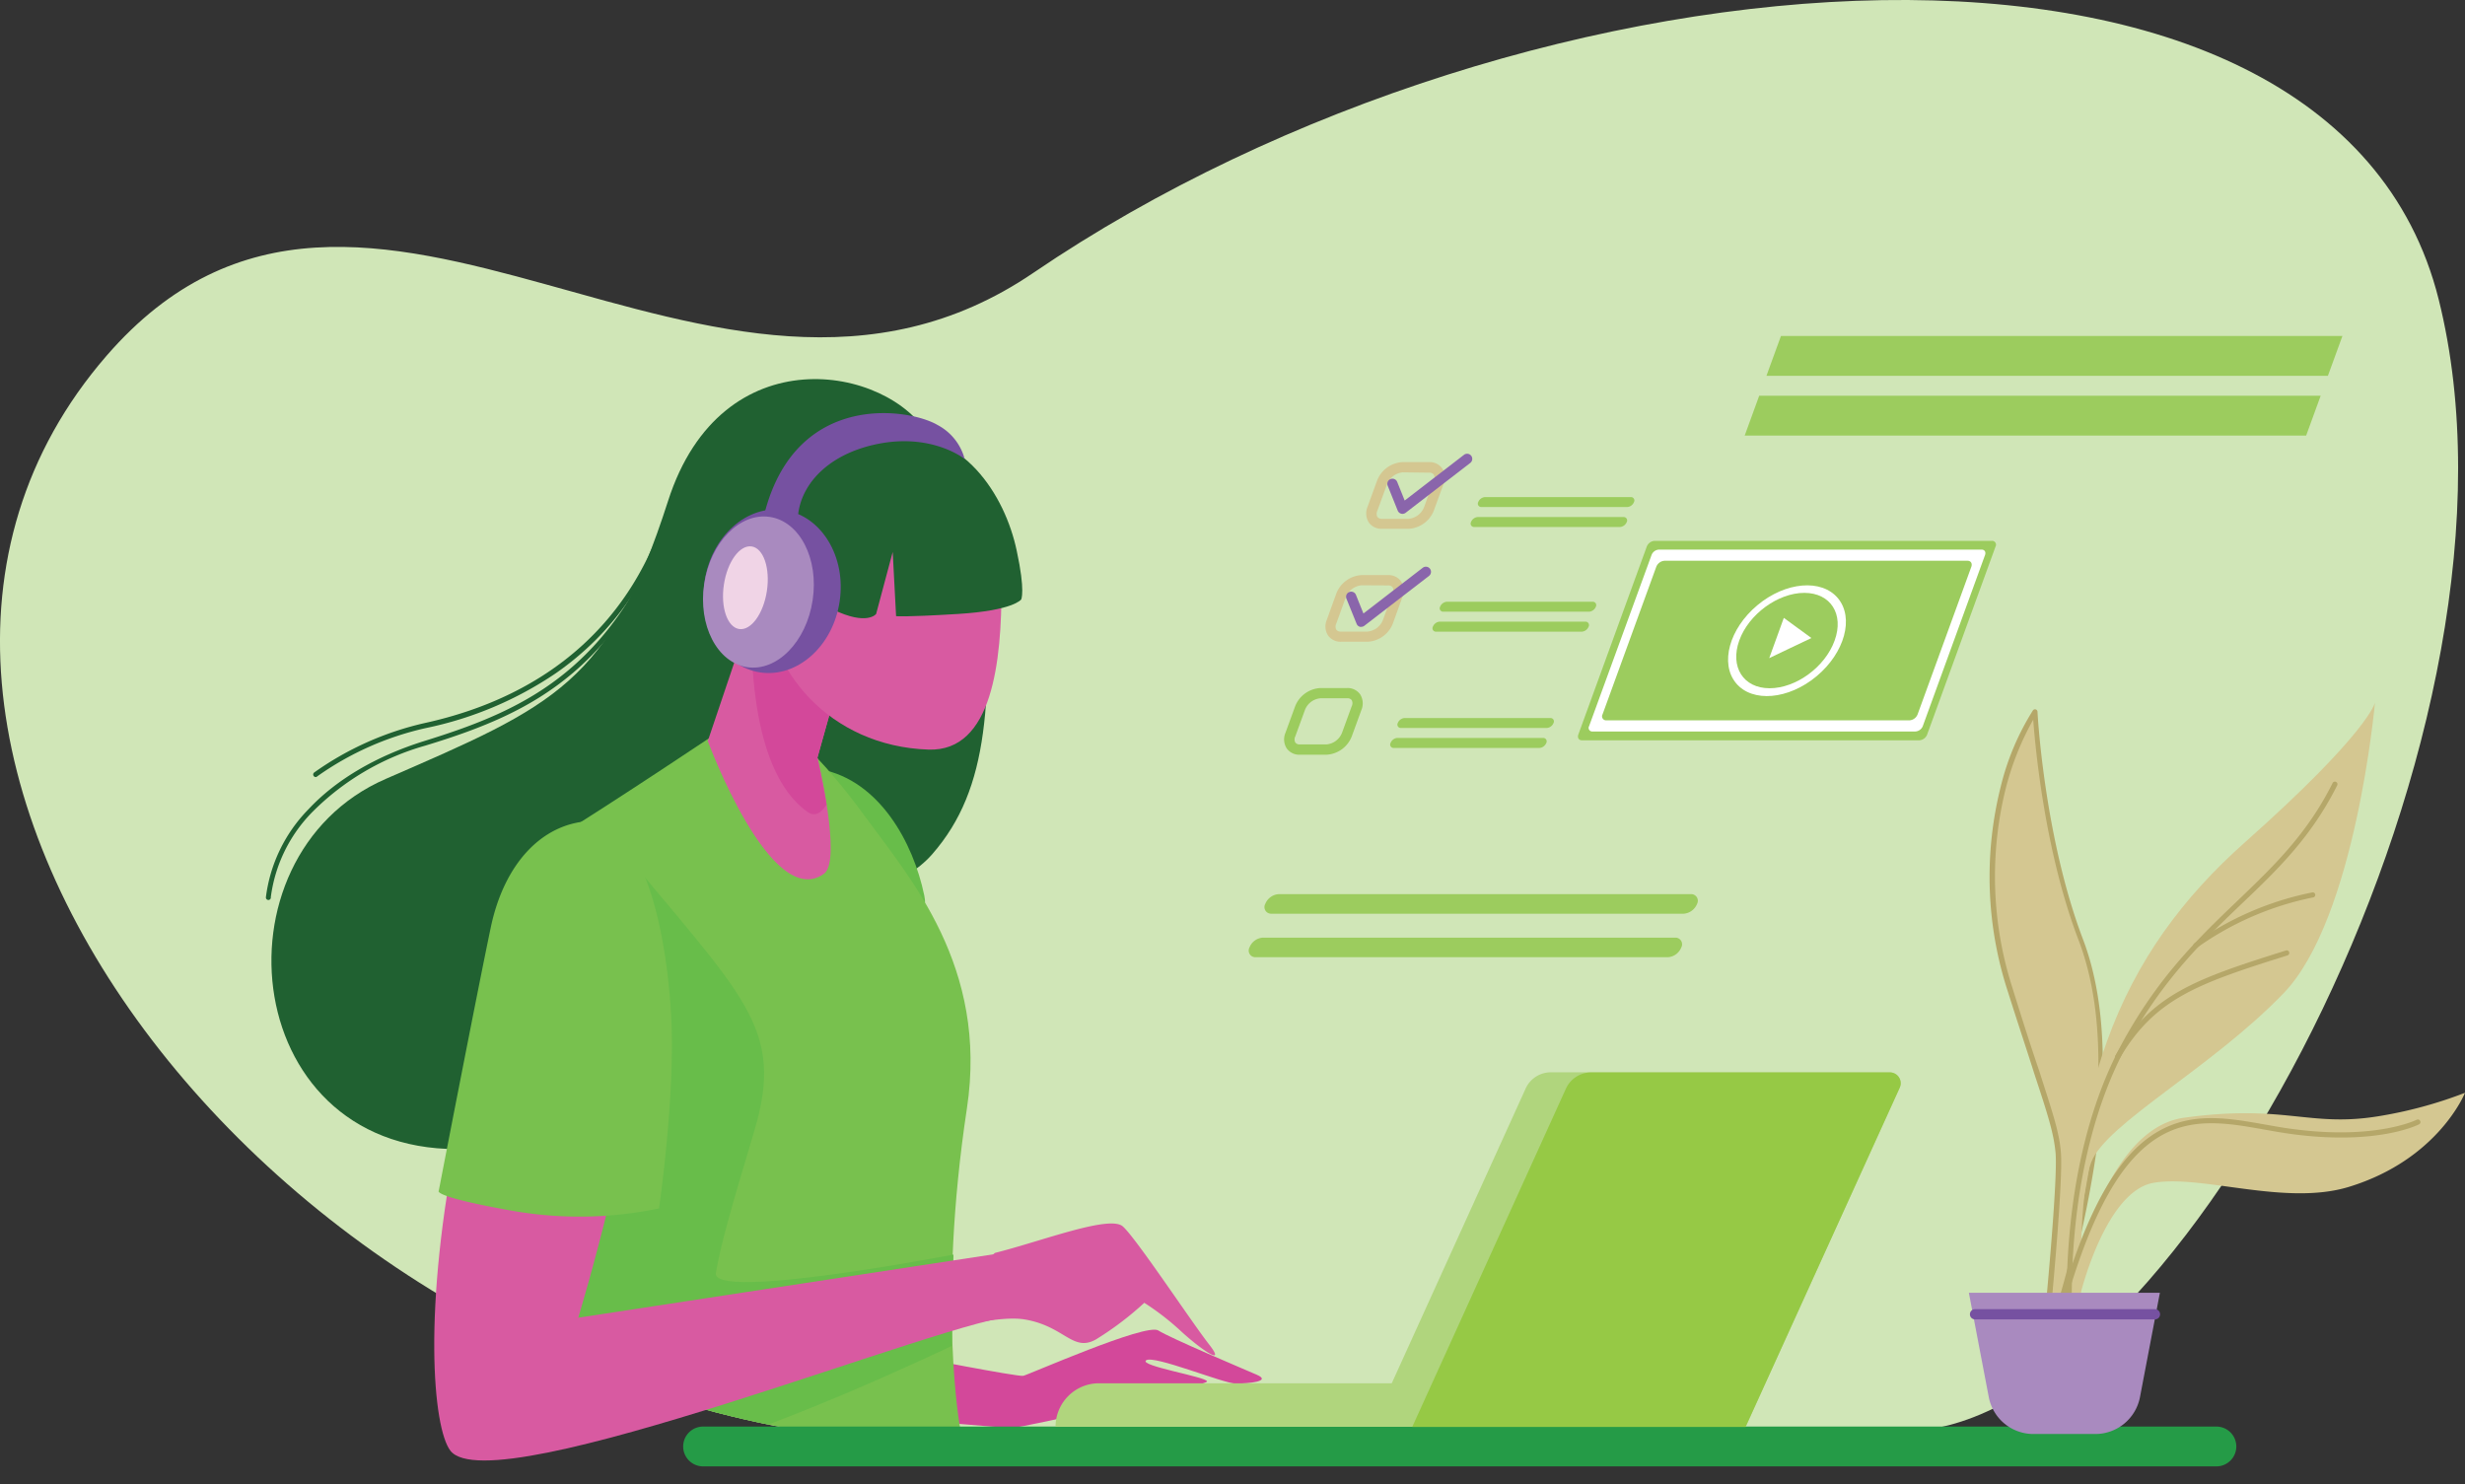 <svg xmlns="http://www.w3.org/2000/svg" xmlns:xlink="http://www.w3.org/1999/xlink" viewBox="0 0 371.64 223.78"><rect x="0" y="0" width="371.64" height="223.78" fill="#333333" stroke="none"/><defs><style>.cls-1{fill:none;}.cls-2{fill:#d0e6b7;}.cls-3{fill:#206131;}.cls-4{fill:#d3489a;}.cls-5{fill:#68bd4a;}.cls-6{clip-path:url(#clip-path);}.cls-7{fill:#78c14e;}.cls-8{fill:#259b47;}.cls-9{fill:#d85aa1;}.cls-10{fill:#b0d57d;}.cls-11{fill:#96c945;}.cls-12{fill:#7651a1;}.cls-13{fill:#a98abf;}.cls-14{fill:#f0d4e6;}.cls-15{fill:#9ccc5e;}.cls-16{fill:#fff;}.cls-17{fill:#d4c791;}.cls-18{fill:#8a65ab;}.cls-19{fill:#b5a769;}</style><clipPath id="clip-path"><path id="SVGID" class="cls-1" d="M136.26,217.44C41.6,211.93-34.32,111.78,16.05,53.65,55.12,8.58,107.21,74.19,155.8,41.13c74.74-50.86,195.84-60.1,211.87,4S330.6,209.43,291,215.44,136.26,217.44,136.26,217.44Z"/></clipPath></defs><g id="Layer_2" data-name="Layer 2"><g id="OBJECTS"><path class="cls-2" d="M136.26,217.44C41.6,211.93-34.32,111.78,16.05,53.65,55.12,8.58,107.21,74.19,155.8,41.13c74.74-50.86,195.84-60.1,211.87,4S330.6,209.43,291,215.44,136.26,217.44,136.26,217.44Z"/><path class="cls-3" d="M148.54,81.7c1,24,.75,37.07-8,47.09s-33.31,7.51-33.31,7.51-2.42,35.39-36.73,36.9-39.23-44.08-12.35-55.77c25.59-11.12,33.72-14.36,42.57-41.9C108.79,50.36,134,55.16,140,65.68S148.54,81.7,148.54,81.7Z"/><path class="cls-4" d="M137.27,204.42s16.19,3.17,17,3,18.53-8,20.36-6.84,12.53,5.67,14.86,6.68-1.33,1.33-3.17,1.33-12.35-4.34-13.52-3.51,9.18,2.51,9.18,3.18-27.71,7-29.38,7-14.53-1.17-14.53-1.17Z"/><path class="cls-5" d="M123.83,116c8.72,1.71,13.85,10.94,15.52,19S123.83,116,123.83,116Z"/><g class="cls-6"><path class="cls-7" d="M109.22,109.75S92.44,121,83.42,126.53s3.26,64.86,6.26,86.9,55.1,2,55.1,2-3.51-18.54,1-48.34c3.23-21.35-8.6-34.73-15.36-44C113.35,99.72,109.22,109.75,109.22,109.75Z"/><path class="cls-5" d="M92.69,126.78c19.28,23.54,25.8,27.94,21,43.83-3.75,12.52-5,17-5.76,21.29s35.82-2.76,35.82-2.76l-.25,13.77s-28.8,13.78-42.83,16.53-22.79-.5-22.79-.5Z"/></g><path class="cls-8" d="M334.16,221.07H106a3,3,0,0,1,0-6H334.16a3,3,0,0,1,0,6Z"/><path class="cls-9" d="M115.39,86l-8.68,25.72s9.52,25.79,17.53,20c2.74-2-1-17.53-1-17.53l5.84-20.87Z"/><path class="cls-9" d="M87.68,125.78c-12,1.33-13,17.53-18.53,44.58s-3.86,44.9-1.26,48.33c6.27,8.27,76.64-20.53,85.4-20.28,6.05.17,1-10,1-10L87.18,198.66s9.51-31.31,9.51-47.34S92.19,125.28,87.68,125.78Z"/><path class="cls-9" d="M150,188.89c7-1.75,17.28-5.76,19.28-4s10.27,14.28,13,17.78-1.25.76-4.25-2a39.17,39.17,0,0,0-5.51-4.26,47.12,47.12,0,0,1-7.27,5.51c-3.5,2-4.75-2-10.76-3s-21,4.25-21,4.25Z"/><path class="cls-7" d="M89,123.78c-7.34.33-13,6.51-15,16s-7.85,39.74-7.85,39.74-1.17.84,11,3a58.66,58.66,0,0,0,22.21-.34s2.5-17.19,1.83-29.05-3.34-23-7.68-26.88S89,123.78,89,123.78Z"/><path class="cls-4" d="M123.24,114.26l5.84-20.87L115.39,86l-2.09,6.2c-.45,20.73,4.86,27.67,8.44,30.2,1.12.79,2.08.18,2.88-1.11C124,117.57,123.24,114.26,123.24,114.26Z"/><path class="cls-9" d="M151,88.46c0,11.17-1.33,24.87-11,24.55-15-.5-24.49-12.18-24.49-23.35s7.85-20.23,17.54-20.23S151,77.3,151,88.46Z"/><path class="cls-10" d="M263.18,215.1H206.85l23.17-51a4.17,4.17,0,0,1,3.79-2.44h51.12a1.63,1.63,0,0,1,1.48,2.3Z"/><path class="cls-10" d="M263.06,215.1H159.14a6.56,6.56,0,0,1,6.55-6.56h97.37Z"/><path class="cls-11" d="M284.93,161.68H239.88a4.17,4.17,0,0,0-3.79,2.44l-23.17,51h50.26L286.41,164A1.63,1.63,0,0,0,284.93,161.68Z"/><path class="cls-3" d="M134.51,65.55c10.64-.75,17,9,18.78,17.49,1.33,6.14.67,7.34.67,7.34s-1.17,1.67-9.52,2.18-9.34.33-9.34.33l-.51-9.68-2.5,9.35s-1.34,1.83-6.51-.67S118.07,81,118.07,81s-1.17-5.51,2.83-9.19S134.51,65.55,134.51,65.55Z"/><path class="cls-12" d="M126.59,90.67c-1,6.76-6.41,11.55-12,10.7s-9.37-7-8.35-13.78,6.41-11.54,12-10.69S127.61,83.92,126.59,90.67Z"/><path class="cls-13" d="M122.52,90.49c-.94,6.26-5.37,10.78-9.88,10.09s-7.42-6.3-6.47-12.56,5.37-10.77,9.89-10.09S123.47,84.24,122.52,90.49Z"/><path class="cls-14" d="M115.62,89.1c-.52,3.43-2.39,6-4.18,5.73s-2.82-3.28-2.3-6.71,2.39-6,4.18-5.74S116.14,85.66,115.62,89.1Z"/><path class="cls-12" d="M115.35,77.07c4.89-18.16,21.74-15.51,26-13a8.18,8.18,0,0,1,4.09,5.13s-4.64-3.75-12.53-2.38c-7.48,1.31-11.93,5.72-12.56,10.61C120,79.94,115.35,77.07,115.35,77.07Z"/><path class="cls-3" d="M40.43,135.68h0a.38.38,0,0,1-.34-.42A23.06,23.06,0,0,1,46.51,122c4.21-4.5,10.21-8,17.35-10.25,15.89-4.92,29.76-11.17,38.48-38a.37.37,0,0,1,.48-.25.38.38,0,0,1,.25.49c-4,12.32-9.45,21.29-16.66,27.43-6.36,5.41-13.53,8.33-22.32,11a39,39,0,0,0-17,10,22.4,22.4,0,0,0-6.26,12.83A.37.37,0,0,1,40.43,135.68Z"/><path class="cls-3" d="M47.61,117.15a.39.39,0,0,1-.31-.15.38.38,0,0,1,.07-.54A46.52,46.52,0,0,1,64.06,109c18.85-4.15,31.51-15.49,36.61-32.79a.38.38,0,0,1,.47-.26.39.39,0,0,1,.27.48c-3.15,10.69-9.07,19.12-17.6,25.06a54.58,54.58,0,0,1-19.59,8.27,45.44,45.44,0,0,0-16.37,7.27A.43.43,0,0,1,47.61,117.15Z"/><path class="cls-15" d="M289.37,111.61H238.51c-.48,0-.72-.39-.55-.87L248.28,82.4a1.35,1.35,0,0,1,1.17-.86h50.86a.58.58,0,0,1,.55.86l-10.31,28.34A1.37,1.37,0,0,1,289.37,111.61Z"/><path class="cls-16" d="M288.76,110.28H240.09a.54.54,0,0,1-.51-.8L249,83.67a1.26,1.26,0,0,1,1.1-.81h48.67c.44,0,.67.36.51.81l-9.39,25.81A1.29,1.29,0,0,1,288.76,110.28Z"/><path class="cls-15" d="M287.88,108.6H242.19a.61.61,0,0,1-.58-.9l8.1-22.25a1.44,1.44,0,0,1,1.24-.91h45.69c.5,0,.75.41.57.91l-8.1,22.25A1.42,1.42,0,0,1,287.88,108.6Z"/><ellipse class="cls-16" cx="269.41" cy="96.57" rx="10" ry="6.97" transform="translate(0.69 195.04) rotate(-39.84)"/><path class="cls-15" d="M276.6,96.57c-1.44,4-5.83,7.19-9.8,7.19s-6-3.22-4.58-7.19,5.84-7.19,9.81-7.19S278.05,92.6,276.6,96.57Z"/><polygon class="cls-16" points="273.1 96.19 269.92 97.7 266.74 99.22 267.84 96.19 268.94 93.15 271.02 94.67 273.1 96.19"/><path class="cls-17" d="M212.38,79.72h-4a2.32,2.32,0,0,1-2-.94,2.56,2.56,0,0,1-.21-2.35l1.46-4a4.34,4.34,0,0,1,3.8-2.76h4a2.32,2.32,0,0,1,2,.94,2.53,2.53,0,0,1,.21,2.35l-1.46,4A4.33,4.33,0,0,1,212.38,79.72Zm-.91-8.51A2.83,2.83,0,0,0,209.12,73l-1.46,4a1.05,1.05,0,0,0,0,.93.82.82,0,0,0,.69.29h4a2.79,2.79,0,0,0,2.35-1.75l1.46-4a1,1,0,0,0,0-.93.81.81,0,0,0-.69-.28Z"/><path class="cls-17" d="M206.18,96.75h-4a2.32,2.32,0,0,1-1.95-.94,2.53,2.53,0,0,1-.2-2.35l1.45-4a4.35,4.35,0,0,1,3.8-2.76h4a2.31,2.31,0,0,1,1.95.94,2.53,2.53,0,0,1,.21,2.35L210,94A4.33,4.33,0,0,1,206.18,96.75Zm-.91-8.51A2.83,2.83,0,0,0,202.92,90l-1.45,4a1,1,0,0,0,0,.93.79.79,0,0,0,.68.29h4a2.78,2.78,0,0,0,2.35-1.75l1.46-4a1,1,0,0,0,0-.93.8.8,0,0,0-.69-.28Z"/><path class="cls-15" d="M200,113.78h-4a2.32,2.32,0,0,1-2-.94,2.53,2.53,0,0,1-.2-2.35l1.46-4a4.33,4.33,0,0,1,3.8-2.76h4a2.32,2.32,0,0,1,2,.94,2.56,2.56,0,0,1,.2,2.35l-1.46,4A4.33,4.33,0,0,1,200,113.78Zm-.9-8.51a2.76,2.76,0,0,0-2.35,1.74l-1.46,4a1,1,0,0,0,0,.93.8.8,0,0,0,.69.29h4a2.78,2.78,0,0,0,2.35-1.75l1.46-4a1,1,0,0,0,0-.93.79.79,0,0,0-.69-.28Z"/><path class="cls-15" d="M245.35,76.44h-22a.51.51,0,0,1-.48-.75,1.2,1.2,0,0,1,1-.75h22a.51.51,0,0,1,.48.75A1.18,1.18,0,0,1,245.35,76.44Z"/><path class="cls-15" d="M244.25,79.45h-22a.51.51,0,0,1-.47-.75,1.18,1.18,0,0,1,1-.75h22a.51.51,0,0,1,.48.75A1.2,1.2,0,0,1,244.25,79.45Z"/><path class="cls-15" d="M239.6,92.22h-22a.51.51,0,0,1-.48-.75,1.19,1.19,0,0,1,1-.75h22a.51.51,0,0,1,.48.75A1.2,1.2,0,0,1,239.6,92.22Z"/><path class="cls-15" d="M238.51,95.23h-22a.51.51,0,0,1-.48-.75,1.2,1.2,0,0,1,1-.76h22a.52.52,0,0,1,.48.76A1.21,1.21,0,0,1,238.51,95.23Z"/><path class="cls-15" d="M233.22,109.75h-22a.51.51,0,0,1-.48-.75,1.19,1.19,0,0,1,1-.75h22a.51.51,0,0,1,.48.75A1.2,1.2,0,0,1,233.22,109.75Z"/><path class="cls-15" d="M232.13,112.76h-22a.51.51,0,0,1-.48-.75,1.2,1.2,0,0,1,1-.76h22a.52.52,0,0,1,.48.76A1.22,1.22,0,0,1,232.13,112.76Z"/><path class="cls-18" d="M211.45,77.47a.78.78,0,0,1-.72-.49l-1.51-3.75a.77.77,0,1,1,1.43-.58l1.13,2.81,8.94-6.89a.77.77,0,1,1,.95,1.22l-9.75,7.52A.81.81,0,0,1,211.45,77.47Z"/><path class="cls-18" d="M205.25,94.5a.64.64,0,0,1-.2,0,.75.75,0,0,1-.52-.46L203,90.26a.77.77,0,1,1,1.43-.58l1.13,2.81,8.94-6.89a.77.77,0,1,1,.95,1.22l-9.75,7.52A.81.81,0,0,1,205.25,94.5Z"/><polygon class="cls-15" points="350.97 56.66 266.32 56.66 268.51 50.65 353.16 50.65 350.97 56.66"/><polygon class="cls-15" points="347.69 65.67 263.04 65.67 265.23 59.66 349.88 59.66 347.69 65.67"/><path class="cls-15" d="M253.86,137.75H191.7a1,1,0,0,1-.94-1.48,2.36,2.36,0,0,1,2-1.47h62.16a1,1,0,0,1,.94,1.47A2.36,2.36,0,0,1,253.86,137.75Z"/><path class="cls-15" d="M251.47,144.31H189.31a1,1,0,0,1-.93-1.47,2.32,2.32,0,0,1,2-1.48h62.16a1,1,0,0,1,.94,1.48A2.34,2.34,0,0,1,251.47,144.31Z"/><path class="cls-17" d="M309.66,199.81c0-1.05,12.57-35.76,4.07-58.11-5.94-15.65-6.88-34.43-6.88-34.43s-11.58,16.59-3.76,41.94c4.82,15.6,6.78,19.93,7.2,24.52s-1.88,27.54-1.88,27.54Z"/><path class="cls-19" d="M308.41,201.65l-.15,0a.38.38,0,0,1-.23-.39c0-.23,2.28-23,1.88-27.47-.28-3-1.2-5.83-3.23-12-1-3.18-2.33-7.13-4-12.41a55.72,55.72,0,0,1-1.06-30.69,38.64,38.64,0,0,1,4.87-11.58.38.38,0,0,1,.7.2c0,.19,1,18.9,6.86,34.31,3.18,8.36,3.82,19.38,1.9,32.76A162.65,162.65,0,0,1,310.56,198c-.27.89-.49,1.65-.51,1.8a.33.33,0,0,1-.09.23l-1.25,1.46A.39.39,0,0,1,308.41,201.65Zm-1.87-93.15a42.31,42.31,0,0,0-4.14,10.37,54.91,54.91,0,0,0,1.06,30.22c1.63,5.28,2.92,9.23,4,12.4,2,6.26,3,9.12,3.25,12.2.37,4-1.28,21.54-1.75,26.4l.38-.45c0-.23.18-.69.52-1.83,7.26-24.25,8.45-43.09,3.55-56C308.33,128.58,306.87,112.91,306.54,108.5Z"/><path class="cls-17" d="M312.38,203.36c-1.88-38.61,7.3-59.68,26.08-76.37s19.61-21.08,19.61-21.08-2.92,32.55-13.77,43.82-26.71,19.61-29,25.46-1.46,25.45-1.46,25.45l-1.46,3.55Z"/><path class="cls-17" d="M310.08,206.69c-.21-.62,4-36.09,19.2-38.18s18.78,1.46,29.21-.21a65.15,65.15,0,0,0,13.15-3.55s-4,10.06-17.53,14.19c-9.6,2.92-22.12-1.88-29.42-.62s-11.06,16.9-11.06,16.9l-1.25,8.14Z"/><path class="cls-19" d="M312.17,201.45a.39.39,0,0,1-.39-.35c0-.25-2.18-25.17,8.4-44.25,5.46-9.86,11.43-15.57,17.2-21.09,5.37-5.15,10.45-10,14.3-17.71a.37.37,0,0,1,.51-.17.38.38,0,0,1,.18.52c-3.91,7.81-9,12.72-14.46,17.91-5.73,5.49-11.65,11.16-17.06,20.91-10.46,18.87-8.32,43.56-8.3,43.8a.38.38,0,0,1-.35.42Z"/><path class="cls-19" d="M311.13,196.44l-.11,0a.39.39,0,0,1-.27-.48c4-13.76,8.58-21.79,14.43-25.27,5.23-3.11,10.63-2.16,16.35-1.15,1.4.25,2.85.51,4.28.69,12.43,1.63,18.49-1.39,18.55-1.42a.39.39,0,0,1,.52.17.38.38,0,0,1-.16.52c-.25.13-6.31,3.16-19,1.5-1.45-.19-2.9-.45-4.31-.7-5.58-1-10.84-1.91-15.83,1.05-5.66,3.37-10.14,11.26-14.07,24.83A.39.39,0,0,1,311.13,196.44Z"/><path class="cls-19" d="M331.05,142.92a.37.37,0,0,1-.3-.15.38.38,0,0,1,.07-.54,46.51,46.51,0,0,1,17.79-7.69.38.38,0,1,1,.15.75,45.81,45.81,0,0,0-17.47,7.55A.43.43,0,0,1,331.05,142.92Z"/><path class="cls-19" d="M319.26,159.71a.34.34,0,0,1-.19-.05.38.38,0,0,1-.14-.53c5.43-9.16,11.8-11.47,25.67-15.82a.39.39,0,1,1,.23.74c-13.68,4.29-19.95,6.56-25.24,15.48A.38.38,0,0,1,319.26,159.71Z"/><path class="cls-13" d="M315.89,216.19h-9.32a6.85,6.85,0,0,1-6.73-5.57l-3-15.72h28.8l-3,15.72A6.86,6.86,0,0,1,315.89,216.19Z"/><path class="cls-12" d="M324.9,198.91H297.77a.77.77,0,0,1,0-1.54H324.9a.77.77,0,0,1,0,1.54Z"/></g></g></svg>